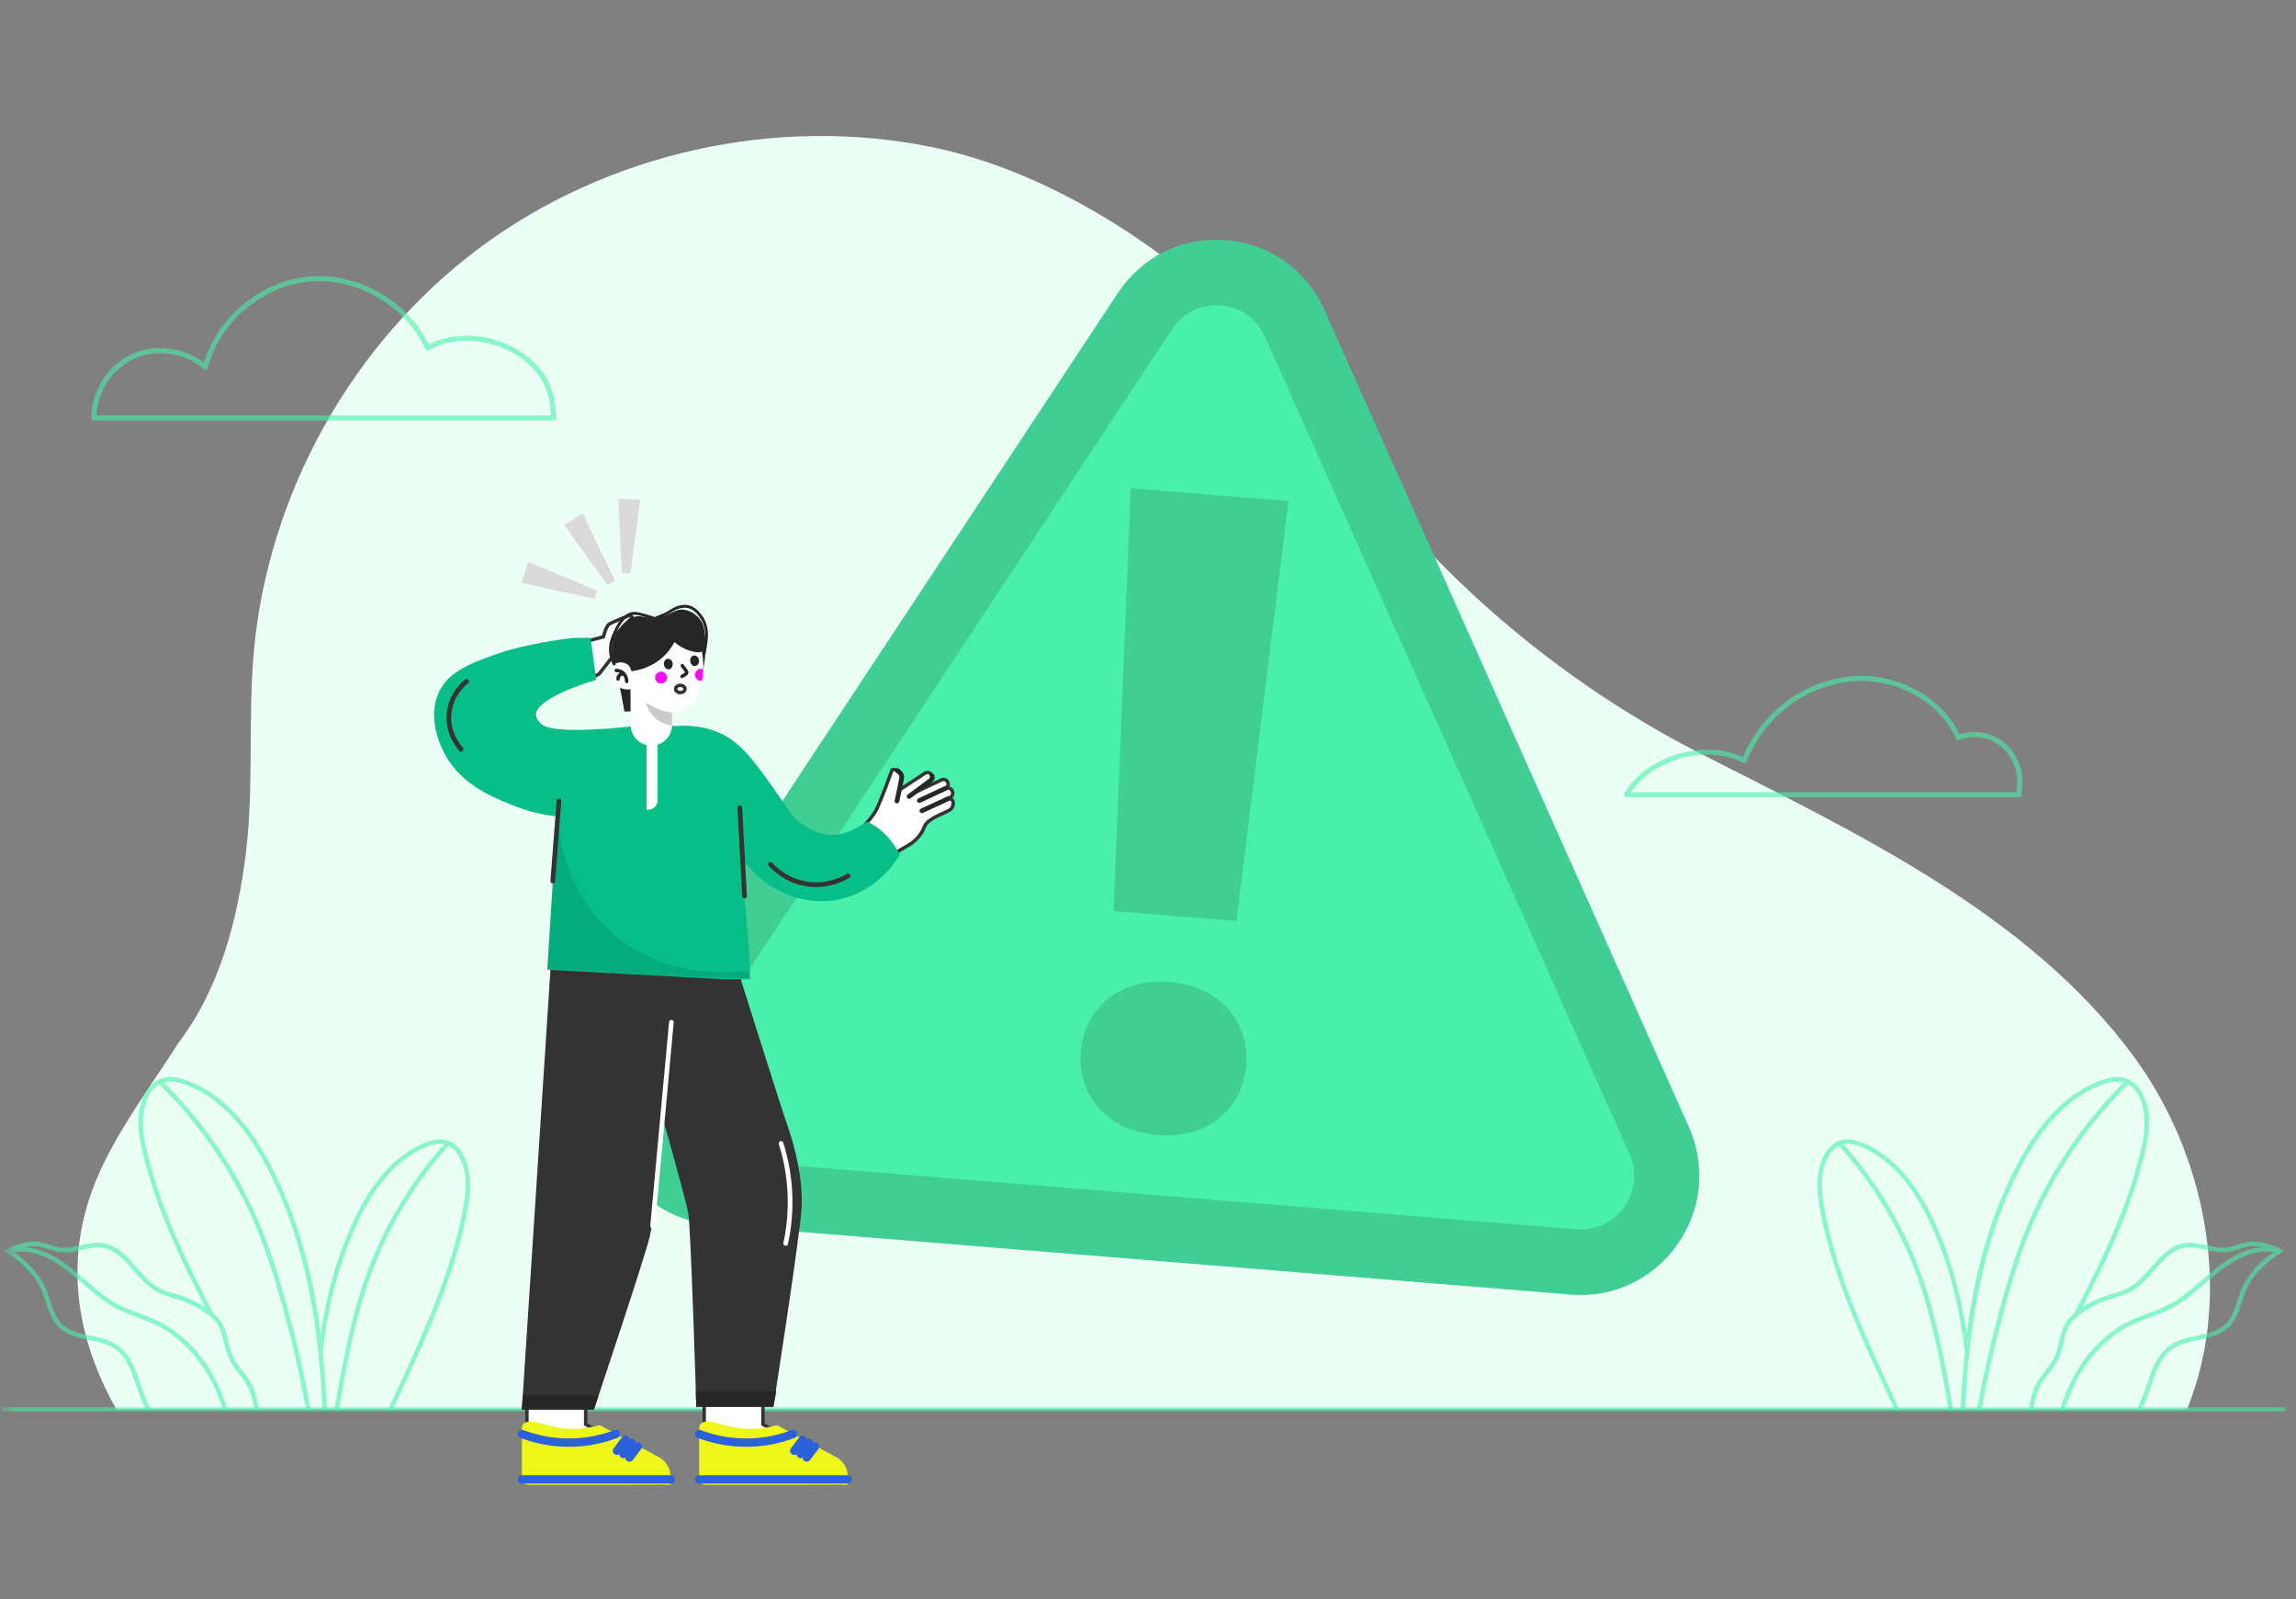 <svg width="201" height="140" viewBox="0 0 201 140" fill="none" xmlns="http://www.w3.org/2000/svg">
<rect x="0" y="0" width="201" height="140" fill="#808080" stroke="none"/>
<mask id="mask0_325_575" style="mask-type:alpha" maskUnits="userSpaceOnUse" x="0" y="0" width="201" height="140">
<rect x="0.5" width="200" height="140" fill="#D9D9D9"/>
</mask>
<g mask="url(#mask0_325_575)">
<path d="M191.461 123.37C192.722 120.252 193.374 116.891 193.461 113.473C193.634 106.109 191.215 98.483 186.766 92.44C177.513 79.894 162.282 72.82 148.77 65.919C135.109 58.918 123.304 48.312 114.901 35.452V35.444C107.167 24.976 94.158 15.485 81.693 12.9C68.016 10.07 53.199 13.355 41.995 21.69C30.802 30.028 23.414 43.292 22.209 57.202C21.714 62.964 22.226 68.793 21.541 74.535C20.856 80.281 19.279 86.513 15.623 91.284C12.502 96.229 8.738 100.867 7.368 106.507C5.904 112.509 7.303 118.255 10.18 123.37H191.461Z" fill="#ECFFF7"/>
<path d="M48.486 36.814H8.222C8.1 36.814 8 36.717 8 36.595C7.976 34.265 9.44 31.962 11.559 30.996C13.572 30.076 16.108 30.392 17.854 31.751C19.061 27.718 22.887 24.569 27.087 24.203C31.328 23.832 35.677 26.325 37.534 30.146C39.561 29.126 42.207 29.137 44.508 30.189C46.624 31.158 48.077 32.842 48.491 34.806C48.583 35.242 48.702 36.517 48.708 36.571C48.713 36.633 48.691 36.695 48.651 36.741C48.61 36.787 48.548 36.814 48.486 36.814ZM8.447 36.37H48.239C48.199 35.973 48.118 35.201 48.056 34.901C47.669 33.074 46.307 31.507 44.321 30.595C42.067 29.564 39.469 29.583 37.536 30.647C37.482 30.677 37.417 30.682 37.36 30.663C37.301 30.644 37.255 30.601 37.228 30.544C35.509 26.769 31.263 24.29 27.125 24.647C22.99 25.007 19.234 28.181 18.189 32.197C18.17 32.273 18.114 32.333 18.041 32.354C17.967 32.376 17.886 32.36 17.829 32.308C16.211 30.877 13.71 30.506 11.746 31.402C9.849 32.268 8.517 34.289 8.45 36.373L8.447 36.37Z" fill="#48F0AC" fill-opacity="0.6"/>
<path d="M176.742 69.79H142.389C142.311 69.79 142.238 69.747 142.197 69.679C142.157 69.612 142.157 69.525 142.197 69.457C144.086 66.186 149.155 64.656 152.573 66.272C154.197 62.529 157.349 59.999 161.26 59.312C165.452 58.575 169.833 60.705 171.546 64.286C172.862 63.869 174.272 64.102 175.351 64.927C176.493 65.799 177.154 67.287 177.029 68.721L176.962 69.587C176.953 69.704 176.856 69.793 176.74 69.793L176.742 69.79ZM142.79 69.346H176.537L176.588 68.683C176.699 67.395 176.109 66.061 175.083 65.279C174.071 64.508 172.734 64.316 171.509 64.77C171.4 64.811 171.276 64.759 171.23 64.651C169.66 61.141 165.409 59.036 161.341 59.75C157.506 60.424 154.429 62.943 152.895 66.662C152.871 66.719 152.825 66.765 152.765 66.786C152.705 66.808 152.641 66.802 152.586 66.775C149.477 65.149 144.76 66.426 142.795 69.346H142.79Z" fill="#48F0AC" fill-opacity="0.6"/>
<path d="M39.563 100.015C39.52 99.99 39.476 99.966 39.436 99.95C39.373 99.917 39.292 99.879 39.211 99.86C38.992 99.785 38.754 99.747 38.508 99.747C38.029 99.747 37.493 99.887 36.867 100.174C34.835 101.105 33.062 102.918 31.607 105.562C31.32 106.082 31.046 106.637 30.768 107.257C29.482 110.133 28.597 113.254 28.07 116.769C27.934 115.695 27.772 114.628 27.585 113.595C26.96 110.187 26.013 107.024 24.765 104.196C24.419 103.416 24.059 102.667 23.674 101.941C22.091 98.943 20.33 96.848 18.286 95.536C17.691 95.154 17.061 94.838 16.411 94.599C16.013 94.453 15.485 94.285 14.939 94.285C14.877 94.285 14.812 94.285 14.749 94.291C14.487 94.307 14.23 94.372 13.992 94.475C13.916 94.502 13.837 94.54 13.764 94.583C13.339 94.816 12.979 95.189 12.725 95.658C11.697 97.53 12.162 99.744 12.725 101.849C13.442 104.534 14.525 107.389 16.032 110.583C16.568 111.716 17.166 112.915 17.959 114.434C17.418 114.084 16.793 113.765 16.2 113.54C15.905 113.432 15.604 113.34 15.323 113.259L15.277 113.245C14.784 113.097 14.276 112.942 13.826 112.68C13.12 112.271 12.536 111.6 11.97 110.953C11.18 110.044 10.36 109.105 9.199 108.853C8.993 108.81 8.782 108.788 8.557 108.788C8.035 108.788 7.537 108.902 7.023 109.021C6.547 109.129 6.095 109.229 5.64 109.229C5.399 109.229 5.175 109.2 4.958 109.143C4.777 109.094 4.595 109.037 4.42 108.978C4.081 108.869 3.735 108.759 3.375 108.704C3.256 108.688 3.129 108.68 2.999 108.68C2.176 108.68 1.131 109.013 0.569 109.348L0.263 109.535L0.585 109.695C1.37 110.093 2.845 111.316 3.521 112.685C3.711 113.07 3.851 113.489 4.014 113.995C4.246 114.707 4.487 115.443 4.988 116.014C5.735 116.866 6.844 117.099 7.827 117.305C8.639 117.475 9.48 117.651 10.143 118.147C11.109 118.866 11.526 120.09 11.965 121.389C12.197 122.065 12.435 122.766 12.771 123.407L12.795 123.456H13.25L13.177 123.324C12.828 122.685 12.582 121.96 12.346 121.261C11.908 119.968 11.453 118.631 10.381 117.83C9.651 117.28 8.763 117.096 7.902 116.915C6.893 116.701 5.94 116.498 5.286 115.754C4.834 115.232 4.614 114.555 4.376 113.817C4.236 113.378 4.089 112.926 3.881 112.512C3.283 111.311 2.119 110.201 1.21 109.606C1.416 109.573 1.624 109.557 1.838 109.557C3.31 109.557 4.701 110.358 5.61 111.032C6.17 111.446 6.709 111.914 7.231 112.366C8.07 113.094 8.939 113.844 9.921 114.406C10.611 114.799 11.361 115.08 12.086 115.354C12.844 115.638 13.629 115.933 14.327 116.352C15.724 117.194 18.251 119.229 19.502 123.397L19.52 123.459H19.937L19.905 123.345C18.625 119.007 15.992 116.888 14.538 116.009C13.807 115.567 13.004 115.267 12.23 114.977C11.521 114.712 10.787 114.436 10.124 114.06C9.177 113.519 8.325 112.78 7.499 112.066C6.972 111.608 6.425 111.135 5.854 110.712C4.977 110.063 3.665 109.3 2.233 109.178C2.509 109.121 2.771 109.091 3.004 109.091C3.115 109.091 3.223 109.097 3.324 109.113C3.64 109.159 3.962 109.262 4.298 109.367C4.487 109.43 4.674 109.489 4.863 109.538C5.115 109.606 5.372 109.638 5.651 109.638C6.17 109.638 6.668 109.524 7.18 109.408C7.656 109.3 8.105 109.197 8.56 109.197C8.758 109.197 8.939 109.216 9.12 109.254C10.151 109.478 10.893 110.328 11.675 111.224C12.262 111.898 12.871 112.593 13.634 113.037C14.121 113.319 14.657 113.481 15.171 113.635L15.329 113.681C15.572 113.754 15.824 113.83 16.065 113.922C16.725 114.171 17.683 114.653 18.397 115.248C18.581 115.402 18.746 115.562 18.898 115.741L18.966 115.684L18.925 115.779C19.096 115.992 19.236 116.252 19.345 116.544L19.35 116.642H19.374C19.464 116.904 19.529 117.18 19.599 117.47L19.623 117.57C19.745 118.1 19.864 118.577 20.078 119.01C20.302 119.478 20.63 119.897 20.92 120.265L20.968 120.33C21.179 120.604 21.399 120.885 21.596 121.221C21.648 121.307 21.691 121.394 21.748 121.51C21.975 122 22.145 122.647 22.243 123.378L22.254 123.456H22.657L22.643 123.356C22.606 123.061 22.562 122.807 22.514 122.579C22.408 122.098 22.275 121.684 22.118 121.348C22.108 121.324 22.099 121.305 22.075 121.256C22.04 121.188 22.005 121.121 21.956 121.037C21.948 121.018 21.937 120.996 21.926 120.985C21.721 120.636 21.466 120.309 21.239 120.019C21.147 119.9 21.052 119.781 20.963 119.659C20.73 119.356 20.562 119.094 20.435 118.837C20.354 118.669 20.292 118.501 20.24 118.322C20.151 118.06 20.086 117.781 20.016 117.483L19.929 117.502L19.997 117.41C19.853 116.801 19.672 116.044 19.188 115.462C19.049 115.297 18.882 115.134 18.714 115.002C18.332 114.287 17.959 113.562 17.591 112.84C15.992 109.695 14.847 107.07 13.983 104.577C13.469 103.089 13.069 101.693 12.76 100.31C12.519 99.233 12.465 98.326 12.587 97.452C12.73 96.41 13.071 95.641 13.602 95.17C13.713 95.076 13.824 94.995 13.946 94.927C17.74 98.648 20.76 103.203 22.689 108.101C23.812 110.948 24.619 113.9 25.325 116.666C25.913 118.966 26.405 121.229 26.792 123.383L26.806 123.456H27.212L27.193 123.351C26.854 121.467 26.443 119.521 25.964 117.567C25.32 114.942 24.514 111.857 23.407 108.853C22.454 106.263 21.228 103.784 19.764 101.481C18.224 99.059 16.405 96.8 14.357 94.764C14.533 94.719 14.725 94.694 14.925 94.694C15.329 94.694 15.791 94.789 16.295 94.978C18.544 95.809 20.57 97.628 22.319 100.391C22.671 100.943 23.017 101.541 23.347 102.166C25.707 106.672 27.184 111.982 27.861 118.406C27.896 118.75 27.931 119.094 27.964 119.448L28.045 120.385C28.11 121.256 28.17 122.203 28.226 123.37L28.232 123.453H28.543L28.635 123.429L28.63 123.334C28.535 121.481 28.413 119.843 28.256 118.355C28.632 115.08 29.295 112.182 30.28 109.497C30.546 108.777 30.83 108.087 31.122 107.441C32.359 104.686 33.788 102.729 35.493 101.454C35.972 101.097 36.472 100.797 36.978 100.559C37.447 100.339 37.955 100.136 38.513 100.136C38.629 100.136 38.743 100.147 38.857 100.172C35.679 103.752 33.214 108.028 31.723 112.545C30.843 115.213 30.262 118.006 29.764 120.625C29.609 121.437 29.452 122.328 29.29 123.348L29.274 123.451H29.672L29.682 123.375C29.772 122.828 29.864 122.284 29.961 121.74C30.394 119.337 30.949 116.507 31.766 113.746C32.467 111.359 33.433 109.035 34.635 106.842C35.926 104.491 37.482 102.293 39.263 100.315C39.658 100.51 39.996 100.862 40.242 101.335C41.146 103.097 40.683 105.2 40.275 107.056L40.261 107.113C39.731 109.503 38.938 111.968 37.769 114.869C36.797 117.278 35.688 119.676 34.613 121.995L33.942 123.448H34.375L35 122.098C35.828 120.309 36.686 118.458 37.474 116.615C38.803 113.497 39.712 110.918 40.34 108.499C40.645 107.316 40.976 105.92 41.124 104.539C41.222 103.638 41.143 102.729 40.9 101.909C40.71 101.278 40.326 100.437 39.566 100.004L39.563 100.015Z" fill="#48F0AC" fill-opacity="0.6"/>
<path d="M199.66 109.34C199.124 109.018 198.079 108.685 197.259 108.685C197.129 108.685 197.002 108.694 196.883 108.71C196.526 108.764 196.18 108.875 195.839 108.983C195.663 109.04 195.481 109.097 195.3 109.146C195.081 109.205 194.859 109.232 194.618 109.232C194.161 109.232 193.711 109.129 193.203 109.016C192.721 108.905 192.223 108.791 191.701 108.791C191.473 108.791 191.265 108.813 191.059 108.856C189.896 109.108 189.078 110.047 188.288 110.956C187.723 111.605 187.138 112.274 186.432 112.683C185.985 112.945 185.474 113.099 184.981 113.245L184.935 113.259C184.654 113.34 184.351 113.432 184.058 113.54C183.466 113.765 182.843 114.084 182.302 114.434C183.095 112.915 183.693 111.716 184.229 110.583C185.736 107.392 186.819 104.537 187.536 101.849C188.099 99.744 188.564 97.53 187.536 95.658C187.281 95.187 186.921 94.816 186.499 94.583C186.429 94.54 186.35 94.502 186.275 94.475C186.031 94.369 185.774 94.307 185.512 94.291C185.447 94.285 185.384 94.285 185.322 94.285C184.773 94.285 184.248 94.453 183.847 94.599C183.2 94.84 182.57 95.154 181.972 95.536C179.929 96.848 178.164 98.943 176.597 101.92L176.57 101.955L176.565 101.966C176.197 102.667 175.837 103.414 175.49 104.193C174.245 107.021 173.296 110.185 172.67 113.592C172.484 114.626 172.321 115.692 172.186 116.766C171.661 113.251 170.776 110.131 169.491 107.254C169.212 106.637 168.938 106.082 168.652 105.56C167.193 102.916 165.423 101.103 163.391 100.172C162.763 99.885 162.227 99.744 161.751 99.744C161.502 99.744 161.266 99.782 161.052 99.855C160.985 99.871 160.914 99.901 160.828 99.944C160.779 99.963 160.736 99.988 160.692 100.012C159.932 100.445 159.548 101.287 159.358 101.917C159.112 102.737 159.036 103.646 159.134 104.548C159.283 105.922 159.599 107.262 159.919 108.507C160.546 110.926 161.456 113.505 162.784 116.623C163.572 118.466 164.43 120.317 165.261 122.108L165.883 123.453H166.316L165.645 122.003C164.571 119.684 163.461 117.286 162.489 114.875C161.32 111.974 160.527 109.508 159.997 107.119L159.986 107.062C159.578 105.205 159.112 103.1 160.016 101.338C160.262 100.864 160.598 100.513 160.996 100.318C162.776 102.296 164.332 104.493 165.623 106.845C166.825 109.037 167.788 111.359 168.492 113.752C169.312 116.509 169.864 119.34 170.297 121.743C170.394 122.287 170.486 122.831 170.576 123.378L170.587 123.453H170.984L170.968 123.351C170.806 122.338 170.652 121.448 170.495 120.628C169.999 118.011 169.417 115.218 168.538 112.547C167.047 108.031 164.584 103.755 161.404 100.174C161.518 100.15 161.637 100.139 161.764 100.139C162.305 100.139 162.814 100.342 163.282 100.561C163.788 100.799 164.289 101.103 164.768 101.457C166.473 102.732 167.902 104.688 169.139 107.443C169.431 108.09 169.715 108.78 169.98 109.5C170.968 112.185 171.631 115.08 172.005 118.339C171.848 119.846 171.726 121.481 171.631 123.361L171.626 123.456H172.032L172.037 123.372C172.094 122.217 172.151 121.267 172.218 120.387L172.3 119.445C172.332 119.094 172.367 118.75 172.402 118.398C173.079 111.982 174.557 106.675 176.916 102.169C177.247 101.544 177.59 100.946 177.945 100.393C179.693 97.633 181.723 95.812 183.972 94.981C184.478 94.792 184.938 94.697 185.341 94.697C185.541 94.697 185.731 94.721 185.909 94.767C183.858 96.802 182.039 99.062 180.502 101.484C179.038 103.784 177.812 106.263 176.86 108.853C175.753 111.857 174.946 114.945 174.302 117.567C173.823 119.524 173.412 121.47 173.074 123.351L173.055 123.456H173.461L173.474 123.383C173.858 121.232 174.354 118.972 174.938 116.666C175.645 113.9 176.451 110.948 177.574 108.101C179.504 103.203 182.527 98.648 186.318 94.927C186.44 94.995 186.551 95.073 186.662 95.168C187.192 95.641 187.533 96.407 187.677 97.452C187.798 98.326 187.744 99.233 187.503 100.31C187.195 101.693 186.794 103.089 186.28 104.577C185.417 107.073 184.269 109.698 182.673 112.84C182.305 113.562 181.931 114.287 181.571 114.975C181.379 115.134 181.214 115.297 181.076 115.462C180.589 116.044 180.41 116.799 180.259 117.44L180.242 117.511C180.18 117.781 180.113 118.06 180.023 118.325C179.972 118.501 179.91 118.669 179.828 118.834C179.701 119.094 179.533 119.356 179.298 119.659C179.209 119.778 179.117 119.897 179.025 120.017C178.8 120.303 178.546 120.631 178.345 120.972C178.329 120.993 178.316 121.018 178.297 121.056C178.256 121.126 178.215 121.205 178.169 121.291C178.161 121.307 178.153 121.326 178.148 121.343C177.988 121.681 177.856 122.098 177.75 122.579C177.699 122.812 177.655 123.066 177.62 123.356L177.607 123.456H178.01L178.021 123.378C178.115 122.647 178.289 122 178.529 121.483C178.573 121.391 178.616 121.307 178.665 121.224L178.689 121.183C178.862 120.885 179.081 120.604 179.293 120.33L179.344 120.263C179.634 119.895 179.961 119.475 180.186 119.007C180.399 118.571 180.518 118.098 180.638 117.575L180.662 117.47C180.732 117.172 180.8 116.894 180.889 116.626L180.911 116.566C181.027 116.244 181.165 115.984 181.336 115.77L181.379 115.716C181.52 115.554 181.682 115.394 181.866 115.243C182.581 114.645 183.541 114.166 184.202 113.917C184.443 113.825 184.694 113.749 184.938 113.676L185.097 113.627C185.612 113.47 186.147 113.31 186.635 113.029C187.398 112.585 188.007 111.89 188.594 111.216C189.379 110.317 190.118 109.47 191.149 109.246C191.327 109.208 191.511 109.189 191.709 109.189C192.163 109.189 192.613 109.292 193.119 109.405C193.6 109.516 194.098 109.63 194.618 109.63C194.897 109.63 195.154 109.597 195.406 109.53C195.595 109.481 195.782 109.422 195.996 109.351C196.307 109.254 196.629 109.151 196.945 109.105C197.046 109.089 197.154 109.083 197.265 109.083C197.498 109.083 197.76 109.113 198.033 109.17C196.602 109.292 195.289 110.055 194.412 110.704C193.841 111.126 193.295 111.6 192.764 112.06C191.939 112.775 191.086 113.513 190.139 114.055C189.479 114.431 188.745 114.707 188.036 114.972C187.26 115.262 186.459 115.562 185.728 116.003C184.272 116.88 181.642 119.002 180.362 123.34L180.326 123.453H180.743L180.762 123.391C182.012 119.224 184.54 117.188 185.936 116.347C186.632 115.927 187.417 115.632 188.18 115.348C188.902 115.078 189.652 114.796 190.342 114.404C191.325 113.844 192.193 113.091 193.032 112.363C193.554 111.911 194.093 111.443 194.653 111.029C195.563 110.355 196.956 109.554 198.426 109.554C198.637 109.554 198.848 109.57 199.054 109.603C198.144 110.198 196.981 111.308 196.385 112.509C196.177 112.926 196.031 113.381 195.882 113.838C195.649 114.555 195.43 115.232 194.981 115.754C194.326 116.498 193.373 116.701 192.358 116.915C191.5 117.094 190.615 117.28 189.885 117.83C188.813 118.634 188.358 119.971 187.92 121.261C187.682 121.962 187.436 122.688 187.087 123.324L187.013 123.456H187.468L187.492 123.407C187.825 122.769 188.066 122.068 188.302 121.386C188.74 120.092 189.154 118.869 190.123 118.149C190.786 117.654 191.625 117.478 192.44 117.308C193.422 117.102 194.531 116.869 195.278 116.017C195.779 115.446 196.02 114.712 196.25 114.003L196.263 113.96C196.412 113.492 196.553 113.072 196.742 112.688C197.422 111.319 198.897 110.093 199.679 109.698L200.001 109.538L199.665 109.338L199.66 109.34Z" fill="#48F0AC" fill-opacity="0.6"/>
<path d="M200.128 123.37C200.128 123.47 200.05 123.549 199.955 123.549H0.302C0.207 123.549 0.128 123.468 0.128 123.37C0.128 123.322 0.147 123.276 0.18 123.243C0.212 123.211 0.256 123.192 0.302 123.192H199.955C200.05 123.192 200.128 123.273 200.128 123.37Z" fill="#48F0AC" fill-opacity="0.6"/>
<path d="M138.14 110.067L62.463 103.853C56.717 103.381 53.578 96.932 56.765 92.143L100.191 26.857C103.485 21.903 110.962 22.519 113.408 27.944L145.659 99.444C148.026 104.69 143.886 110.541 138.137 110.069L138.14 110.067Z" fill="#48F0AC"/>
<path d="M137.533 113.328L62.435 107.218C58.741 106.916 55.573 104.737 53.959 101.381C52.343 98.029 52.607 94.172 54.66 91.064L97.853 25.659C99.976 22.444 103.523 20.712 107.341 21.023C111.16 21.334 114.375 23.618 115.943 27.131L147.848 98.647C149.364 102.045 148.99 105.895 146.851 108.941C144.708 111.987 141.227 113.63 137.533 113.328ZM106.869 26.739C105.151 26.599 103.553 27.378 102.6 28.826L59.407 94.231C58.483 95.631 58.366 97.367 59.091 98.874C59.817 100.385 61.244 101.365 62.907 101.501L138.005 107.612C139.668 107.748 141.236 107.009 142.2 105.636C143.164 104.264 143.333 102.534 142.649 101.004L110.744 29.488C110.039 27.907 108.59 26.879 106.872 26.739L106.869 26.739Z" fill="#40CE94"/>
<path d="M94.62 92.093C94.699 91.128 94.943 90.248 95.355 89.458C95.765 88.668 96.309 87.997 96.988 87.448C97.664 86.899 98.456 86.492 99.368 86.228C100.276 85.964 101.284 85.877 102.39 85.966C103.496 86.057 104.482 86.307 105.351 86.716C106.22 87.125 106.943 87.657 107.52 88.307C108.098 88.958 108.524 89.709 108.803 90.556C109.079 91.403 109.178 92.31 109.098 93.276C109.018 94.242 108.774 95.112 108.363 95.891C107.952 96.669 107.409 97.332 106.734 97.878C106.058 98.427 105.257 98.833 104.331 99.097C103.408 99.359 102.392 99.447 101.286 99.356C100.18 99.264 99.2 99.015 98.348 98.609C97.493 98.202 96.778 97.672 96.199 97.018C95.621 96.368 95.194 95.625 94.915 94.793C94.637 93.961 94.54 93.059 94.62 92.093ZM108.242 80.628L97.484 79.751L98.993 42.739L112.798 43.864L108.242 80.628Z" fill="#40CE94"/>
<path d="M53.834 50.825L53.193 51.222L49.379 45.948L51.014 44.94L53.834 50.825Z" fill="#DADADA"/>
<path d="M55.189 50.197L54.433 50.177L54.123 43.676L56.042 43.726L55.189 50.197Z" fill="#DADADA"/>
<path d="M52.238 51.701L52.023 52.423L45.672 51.024L46.225 49.182L52.238 51.701Z" fill="#DADADA"/>
<path d="M51.274 124.602V124.69L51.35 124.733L58.121 128.588V129.826L46.129 129.634V121.793H51.274V124.602Z" fill="white" stroke="#333333" stroke-width="0.3"/>
<path d="M58.706 129.979V129.276C58.706 128.558 58.312 127.899 57.683 127.559L52.499 124.758C50.945 125.183 49.745 125.124 48.924 124.984C47.562 124.753 46.258 124.133 45.821 124.652C45.696 124.799 45.681 124.994 45.686 125.129V129.432C45.686 129.732 45.929 129.979 46.233 129.979H58.708H58.706Z" fill="#EDF719"/>
<path d="M58.706 129.509H45.683" stroke="#2B62DC" stroke-width="0.73" stroke-linecap="round" stroke-linejoin="round"/>
<path d="M55.838 126.623L55.108 127.588" stroke="#2B62DC" stroke-width="0.73" stroke-linecap="round" stroke-linejoin="round"/>
<path d="M55.302 126.319L54.574 127.284" stroke="#2B62DC" stroke-width="0.73" stroke-linecap="round" stroke-linejoin="round"/>
<path d="M54.745 126.039L54.014 127.004" stroke="#2B62DC" stroke-width="0.73" stroke-linecap="round" stroke-linejoin="round"/>
<path d="M53.921 125.528C53.038 125.865 51.579 126.299 49.74 126.288C47.966 126.278 46.554 125.86 45.683 125.528" stroke="#2B62DC" stroke-width="0.73" stroke-linecap="round" stroke-linejoin="round"/>
<path d="M66.791 124.602V124.69L66.867 124.733L73.64 128.588V129.826L61.648 129.634V121.793H66.791V124.602Z" fill="white" stroke="#333333" stroke-width="0.3"/>
<path d="M74.225 129.979V129.276C74.225 128.558 73.832 127.899 73.202 127.559L68.019 124.758C66.464 125.183 65.265 125.124 64.444 124.984C63.081 124.753 61.778 124.133 61.34 124.652C61.216 124.799 61.2 124.994 61.206 125.129V129.432C61.206 129.732 61.449 129.979 61.752 129.979H74.228H74.225Z" fill="#EDF719"/>
<path d="M74.225 129.509H61.203" stroke="#2B62DC" stroke-width="0.73" stroke-linecap="round" stroke-linejoin="round"/>
<path d="M71.355 126.623L70.627 127.588" stroke="#2B62DC" stroke-width="0.73" stroke-linecap="round" stroke-linejoin="round"/>
<path d="M70.822 126.319L70.091 127.284" stroke="#2B62DC" stroke-width="0.73" stroke-linecap="round" stroke-linejoin="round"/>
<path d="M70.262 126.039L69.534 127.004" stroke="#2B62DC" stroke-width="0.73" stroke-linecap="round" stroke-linejoin="round"/>
<path d="M69.441 125.528C68.558 125.865 67.099 126.299 65.26 126.288C63.485 126.278 62.074 125.86 61.203 125.528" stroke="#2B62DC" stroke-width="0.73" stroke-linecap="round" stroke-linejoin="round"/>
<path d="M63.814 82.457C63.814 82.457 68.298 96.711 68.987 98.685C69.677 100.659 70.316 103.421 70.169 105.838C70.021 108.255 67.705 123.15 67.705 123.15H60.957C60.957 123.15 60.48 107.415 60.25 106.183C60.019 104.951 58.05 97.975 58.05 97.975C58.05 97.975 57.411 106.134 56.869 108.302C56.328 110.473 51.991 123.394 51.991 123.394H45.686L48.346 82.455H63.814V82.457Z" fill="#333333"/>
<path d="M74.104 73.766C74.104 73.766 76.243 71.948 76.785 70.758C77.249 69.741 77.896 67.952 78.075 67.456C78.101 67.381 78.179 67.34 78.256 67.358L78.386 67.389C78.782 67.482 79.028 67.882 78.932 68.281L78.717 69.173L80.979 67.687C81.173 67.56 81.435 67.622 81.549 67.825C81.65 68.004 81.601 68.229 81.438 68.349L79.945 69.438L82.424 68.273C82.616 68.183 82.844 68.255 82.95 68.439V68.444C83.064 68.639 82.997 68.888 82.803 68.999L82.831 68.992C83.046 68.929 83.274 69.033 83.367 69.238C83.476 69.474 83.367 69.752 83.126 69.85L82.968 69.915C83.173 69.85 83.391 69.98 83.432 70.19C83.494 70.499 83.344 70.81 83.067 70.955C82.401 71.302 81.966 71.393 81.334 71.868C80.831 72.244 81.007 72.483 80.474 73.17C79.821 74.005 79.267 74.028 78.145 74.856C77.718 75.169 77.129 75.66 76.508 76.386L74.109 73.766H74.104Z" fill="white" stroke="#333333" stroke-width="0.3"/>
<path d="M81.585 67.913C81.585 67.913 81.699 68.144 81.484 68.307C81.269 68.47 79.583 69.721 79.583 69.721" stroke="#262626" stroke-width="0.41" stroke-linecap="round" stroke-linejoin="round"/>
<path d="M82.8 68.999L80.482 70.078" stroke="#262626" stroke-width="0.41" stroke-linecap="round" stroke-linejoin="round"/>
<path d="M83.041 69.899L80.707 70.976" stroke="#262626" stroke-width="0.41" stroke-linecap="round" stroke-linejoin="round"/>
<path d="M78.546 67.451C78.546 67.451 78.953 67.71 78.943 67.996C78.933 68.281 78.521 70.122 78.521 70.122" stroke="#262626" stroke-width="0.41" stroke-linecap="round" stroke-linejoin="round"/>
<path d="M57.131 107.314L58.776 89.486" stroke="white" stroke-width="0.41" stroke-linecap="round" stroke-linejoin="round"/>
<path d="M67.964 121.778H60.905L60.957 123.147H67.705L67.964 121.778Z" fill="#262626"/>
<path d="M52.398 122.172H45.764L45.683 123.394H51.991L52.398 122.172Z" fill="#262626"/>
<path d="M68.376 100.093C69.27 102.91 69.412 105.96 68.783 108.847" stroke="white" stroke-width="0.41" stroke-linecap="round" stroke-linejoin="round"/>
<path d="M50.917 56.25L52.825 55.749C52.825 55.749 53.038 54.836 53.325 54.642C53.613 54.447 55.144 53.853 55.144 53.853L55.367 54.061C55.367 54.061 54.17 55.155 53.921 55.64C53.672 56.125 53.626 57.479 53.626 57.479L52.455 58.993L51.333 59.583L50.917 56.667V56.25Z" fill="white" stroke="#333333" stroke-width="0.3" stroke-linejoin="round"/>
<path d="M75.883 71.931C75.883 71.931 74.74 72.813 73.437 73.041C71.912 73.309 70.588 72.406 70.233 72.162C69.267 71.501 68.909 70.718 68.269 69.8C66.376 67.084 65.197 65.398 63.549 64.441C62.697 63.949 61.275 63.391 59.029 63.562C58.526 63.38 57.723 63.526 57.184 63.526H55.843C54.962 63.632 48.47 64.387 47.367 63.373C46.931 62.973 46.923 62.579 46.923 62.579C46.918 62.252 47.123 61.915 47.662 61.505C48.975 60.504 51.387 59.755 52.195 59.516L51.703 55.833H50.62C49.537 55.833 45.693 56.474 43.626 57.197C40.724 58.212 39.17 58.953 38.403 60.637C37.442 62.745 38.466 65.012 38.732 65.601C40.064 68.549 43.017 69.745 44.802 70.466C46.374 71.102 47.776 71.358 48.75 71.47L47.913 84.886L63.316 85.724H65.629C65.806 83.675 64.92 77.305 65.036 75.225C67.002 77.964 70.261 79.349 73.352 78.755C76.774 78.096 78.496 75.3 78.776 74.831C77.582 72.471 75.885 71.937 75.885 71.937L75.883 71.931Z" fill="#07BE87"/>
<path d="M56.597 64.476H57.569V70.058C57.569 70.511 57.201 70.88 56.747 70.88H56.6V64.476H56.597Z" fill="white"/>
<path opacity="0.1" d="M65.651 84.934C65.12 85.033 57.83 86.257 52.678 80.811C48.331 76.215 48.844 70.4 48.935 69.541C48.665 73.575 48.393 77.607 48.124 81.643H48.108L47.911 84.805L50.326 84.937V84.919C53.924 85.204 57.641 85.417 61.467 85.544C62.869 85.59 64.255 85.624 65.628 85.645C65.635 85.409 65.643 85.173 65.651 84.937V84.934Z" fill="black"/>
<path d="M61.566 58.599C61.83 57.243 61.788 56.182 61.711 55.505C61.654 54.989 61.563 54.6 61.288 54.229C61.232 54.151 60.776 53.552 59.996 53.397C59.063 53.21 58.828 53.887 57.501 54.053C56.356 54.196 56.131 53.739 55.361 54.066C54.522 54.424 54.105 55.256 53.981 55.508C53.926 55.619 53.652 56.182 53.623 56.976C53.602 57.603 53.745 58.075 53.802 58.267C54.04 59.079 54.32 60.314 54.665 62.29C54.843 62.282 55.022 62.277 55.201 62.269C57.32 61.048 59.441 59.824 61.563 58.602L61.566 58.599Z" fill="#262626"/>
<path d="M57.03 65.27C56.027 65.273 55.214 64.463 55.209 63.46L55.193 59.551L58.822 59.538L58.838 63.447C58.841 64.45 58.032 65.265 57.03 65.27Z" fill="white"/>
<path opacity="0.25" d="M58.833 62.352L56.47 61.136C56.494 61.341 56.628 62.3 57.47 62.962C58.009 63.385 58.574 63.48 58.835 63.509V62.35L58.833 62.352Z" fill="#333333"/>
<path d="M55.105 58.34C55.095 58.28 54.939 58.192 54.89 58.161C54.81 58.109 54.722 58.068 54.631 58.039C54.455 57.982 54.261 57.969 54.077 58.011C53.714 58.094 53.395 58.397 53.333 58.771C53.297 58.986 53.349 59.212 53.442 59.409C53.582 59.707 53.818 59.958 54.102 60.122C54.338 60.259 54.608 60.334 54.88 60.353C54.934 60.355 55.491 60.342 55.488 60.322C55.361 59.66 55.232 58.999 55.105 58.34Z" fill="white"/>
<path d="M54.608 58.379C54.652 58.669 54.906 60.207 56.291 61.297C56.545 61.496 58.242 62.827 59.794 62.178C61.788 61.343 61.571 58.065 61.555 57.889C61.509 57.29 61.369 55.521 59.905 54.577C58.711 53.806 57.418 54.089 57.234 54.133C57.04 54.18 55.81 54.489 55.056 55.697C54.372 56.794 54.535 57.902 54.605 58.379H54.608Z" fill="white"/>
<path d="M60.426 57.889C60.457 58.145 60.654 58.33 60.866 58.304C61.076 58.278 61.221 58.047 61.19 57.793C61.159 57.536 60.962 57.352 60.75 57.378C60.54 57.404 60.395 57.635 60.426 57.889Z" fill="#262626"/>
<path d="M58.123 58.177C58.154 58.433 58.351 58.617 58.563 58.592C58.773 58.566 58.918 58.335 58.887 58.081C58.856 57.824 58.659 57.64 58.447 57.666C58.237 57.692 58.092 57.922 58.123 58.177Z" fill="#262626"/>
<path d="M59.729 58.27L60.081 58.747C60.146 58.835 60.123 58.96 60.03 59.017L59.706 59.214" stroke="#262626" stroke-width="0.3" stroke-linecap="round" stroke-linejoin="round"/>
<path d="M57.348 59.383C57.385 59.671 57.646 59.873 57.934 59.837C58.221 59.8 58.423 59.538 58.387 59.25C58.351 58.962 58.089 58.76 57.802 58.797C57.514 58.833 57.312 59.095 57.348 59.383Z" fill="#F90CF4"/>
<path d="M54.862 59.655C54.862 59.598 54.869 59.206 54.556 58.926C54.31 58.706 54.025 58.69 53.95 58.69" stroke="#262626" stroke-width="0.3" stroke-linecap="round" stroke-linejoin="round"/>
<path d="M54.587 59.001C54.569 58.999 54.359 58.97 54.214 59.129C54.095 59.258 54.105 59.419 54.108 59.447" stroke="#262626" stroke-width="0.3" stroke-linecap="round" stroke-linejoin="round"/>
<path d="M54.564 58.021C54.564 58.021 54.823 58.044 55.017 58.236C55.211 58.428 55.281 58.76 55.281 58.76C55.779 58.7 56.916 58.49 57.947 57.593C58.507 57.108 58.848 56.582 59.048 56.203C59.237 56.371 59.558 56.626 60.011 56.823C60.605 57.08 61.343 57.201 61.441 57.002C61.46 56.965 61.441 56.859 61.4 56.644C61.385 56.566 61.369 56.452 61.333 56.343C61.26 56.128 61.164 55.923 61.05 55.726C60.822 55.334 60.519 54.987 60.162 54.706C59.929 54.525 59.675 54.374 59.405 54.258C58.545 53.892 57.351 53.892 56.323 54.439C56.323 54.439 55.175 55.051 54.67 56.252C54.496 56.665 54.452 57.077 54.442 57.22C54.421 57.502 54.452 57.686 54.494 57.829C54.517 57.91 54.546 57.974 54.566 58.018L54.564 58.021Z" fill="#262626"/>
<path d="M61.286 58.555C61.384 58.542 61.48 58.56 61.566 58.599C61.555 58.882 61.529 59.222 61.467 59.585C61.452 59.587 61.434 59.595 61.418 59.595C61.131 59.632 60.869 59.427 60.833 59.141C60.796 58.856 61.001 58.592 61.286 58.555Z" fill="#F90CF4"/>
<path d="M57.444 54.198C57.273 54.131 57.025 54.04 56.716 53.952C56.043 53.757 55.706 53.661 55.398 53.7C54.499 53.817 53.983 54.999 53.768 55.498C53.605 55.873 53.336 56.511 53.478 57.31C53.54 57.666 53.667 57.946 53.766 58.127" stroke="#262626" stroke-width="0.25" stroke-linecap="round" stroke-linejoin="round"/>
<path d="M57.444 54.089C57.747 53.957 58.074 53.848 58.364 53.698C58.672 53.537 58.939 53.329 59.268 53.207C59.612 53.078 59.998 53.026 60.351 53.135C60.654 53.228 60.916 53.43 61.128 53.664C61.416 53.98 61.636 54.361 61.752 54.774C61.972 55.57 61.776 56.397 61.646 57.191" stroke="#262626" stroke-width="0.25" stroke-linecap="round" stroke-linejoin="round"/>
<path d="M59.97 60.311C59.97 60.462 59.814 60.628 59.558 60.628C59.303 60.628 59.146 60.46 59.146 60.311C59.146 60.162 59.303 59.994 59.558 59.994C59.813 59.994 59.97 60.162 59.97 60.311Z" fill="white" stroke="#333333" stroke-width="0.3"/>
<path d="M48.934 70.123L48.39 77.133" stroke="#333333" stroke-width="0.41" stroke-linecap="round" stroke-linejoin="round"/>
<path d="M64.765 70.696L65.182 78.432" stroke="#333333" stroke-width="0.41" stroke-linecap="round" stroke-linejoin="round"/>
<path d="M40.837 59.655C40.619 59.829 39.5 60.755 39.319 62.394C39.122 64.178 40.194 65.402 40.363 65.586" stroke="#333333" stroke-width="0.41" stroke-linecap="round" stroke-linejoin="round"/>
<path d="M67.449 75.657C67.736 75.979 68.858 77.146 70.739 77.4C72.523 77.641 73.855 76.907 74.238 76.676" stroke="#333333" stroke-width="0.41" stroke-linecap="round" stroke-linejoin="round"/>
</g>
</svg>
